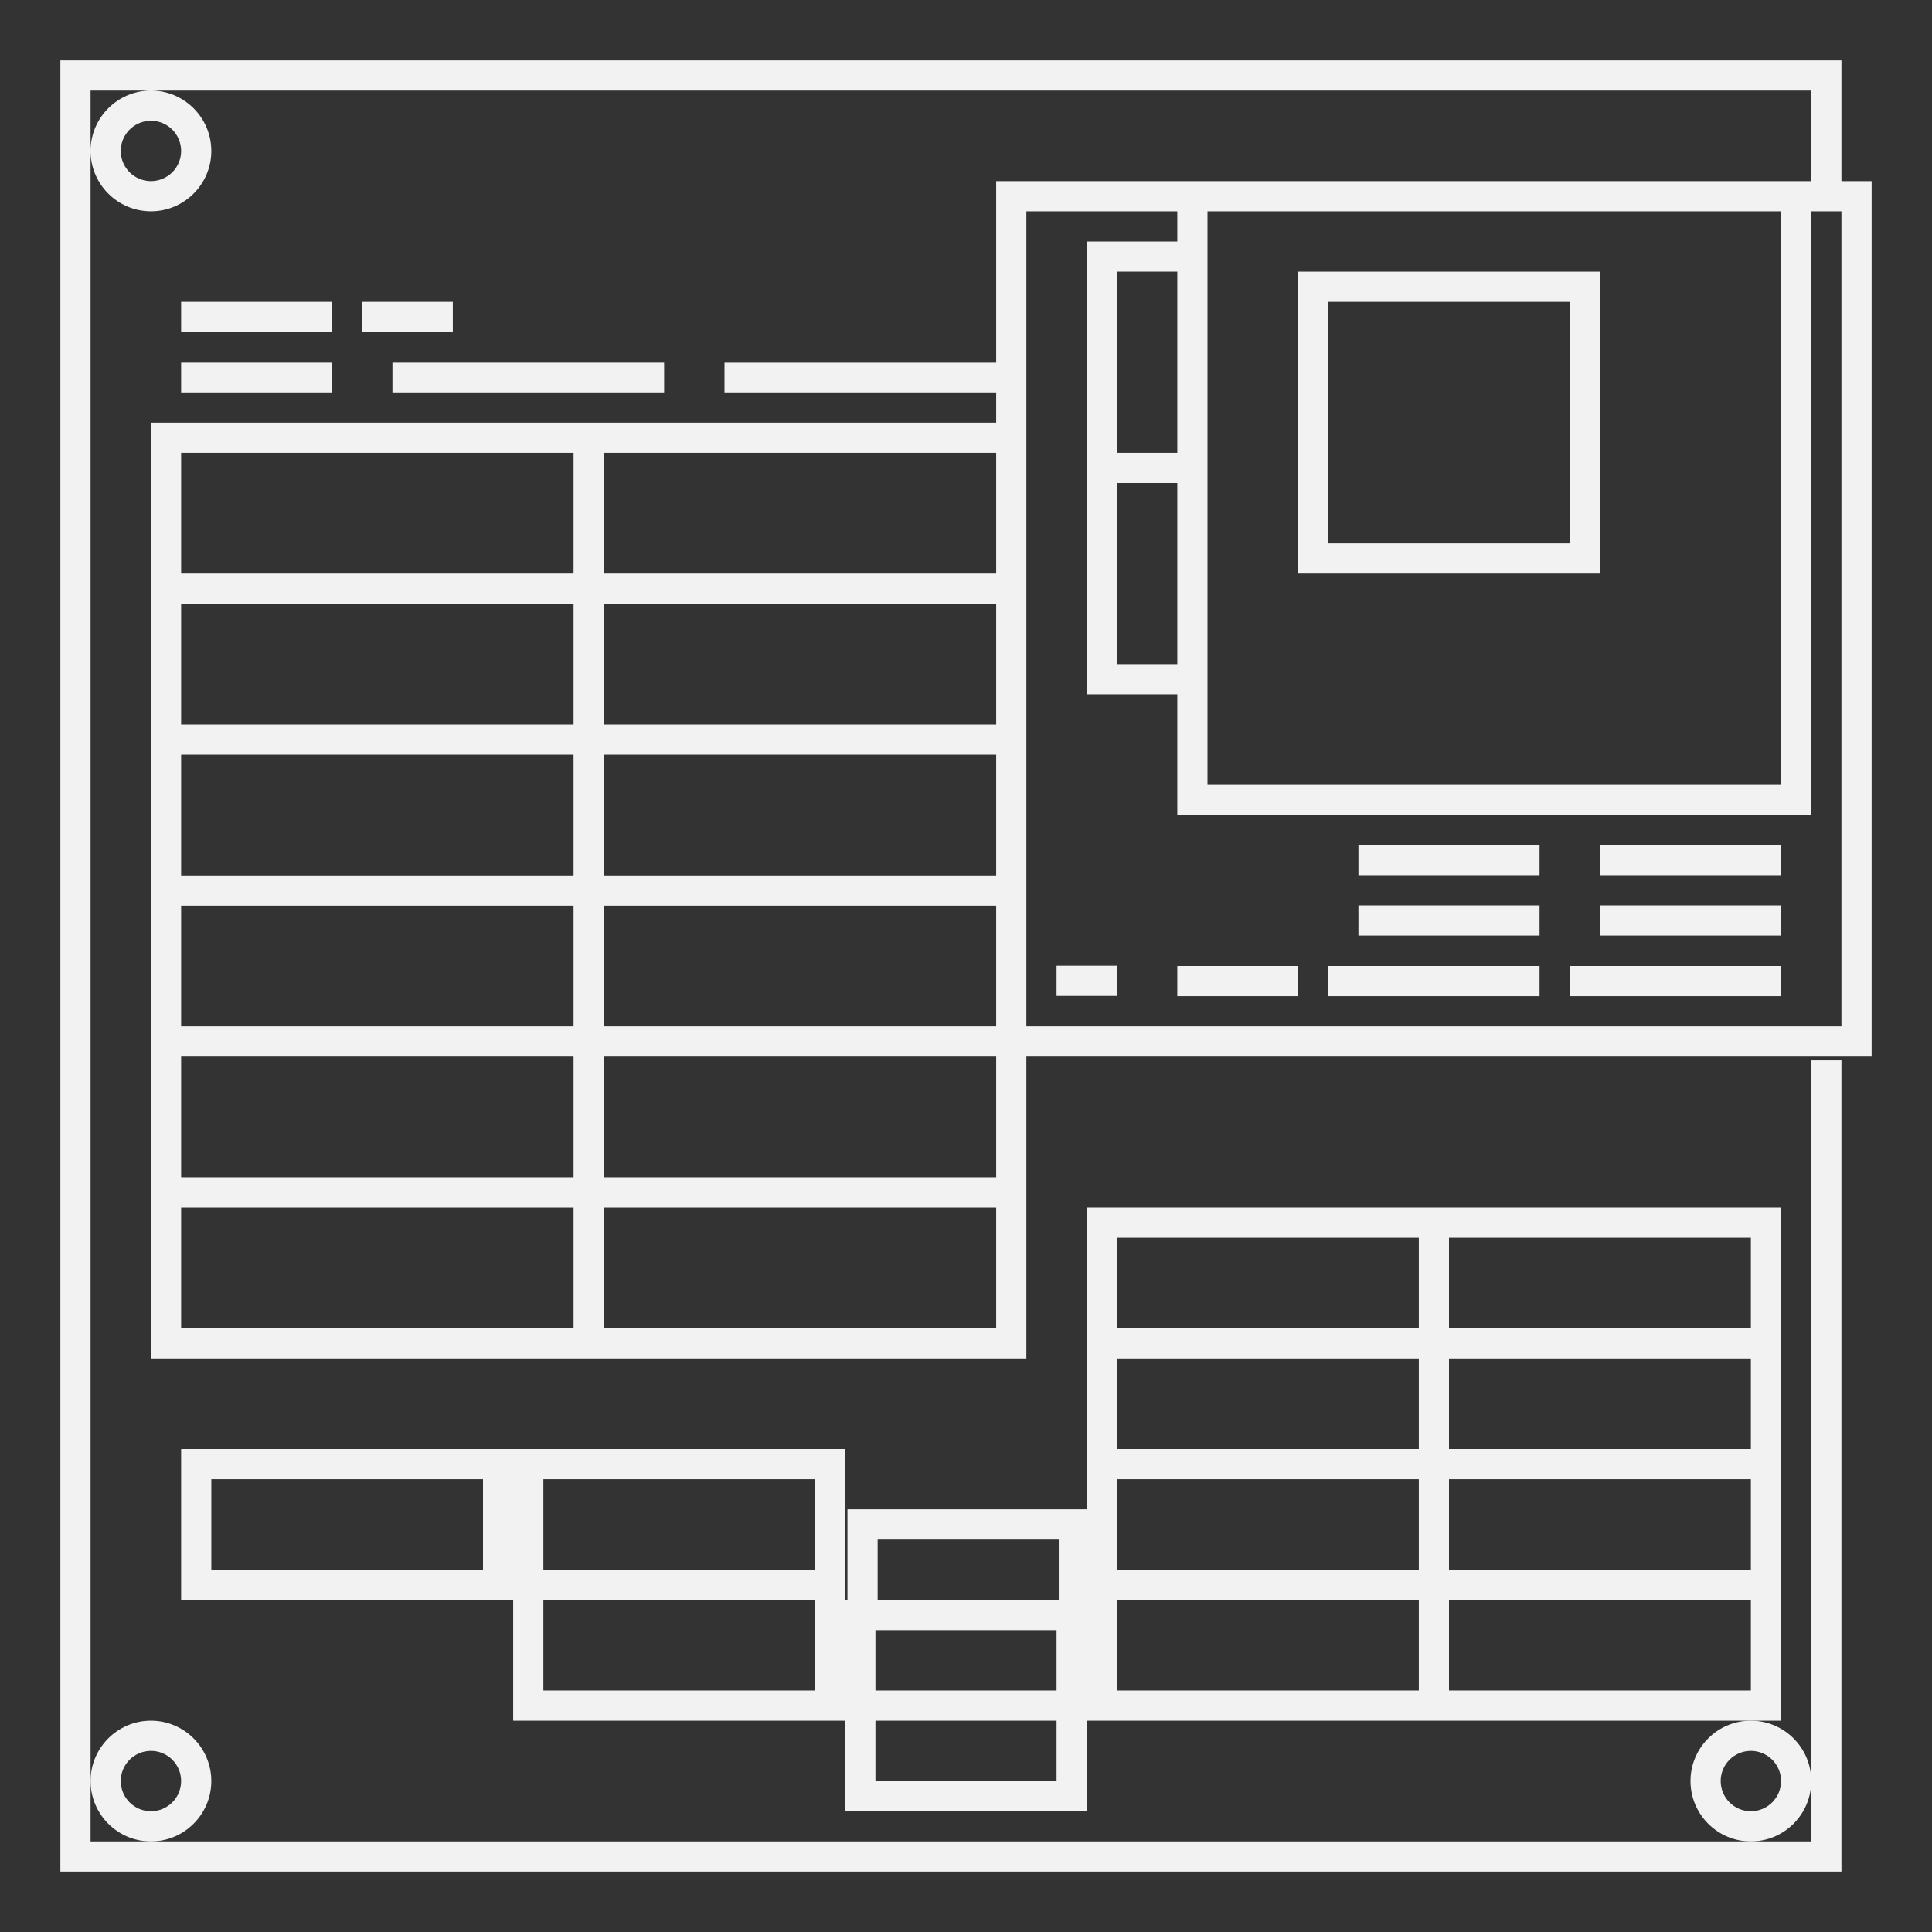 <?xml version="1.0" encoding="UTF-8" standalone="no"?>
<svg
   xmlns:dc="http://purl.org/dc/elements/1.1/"
   xmlns:cc="http://creativecommons.org/ns#"
   xmlns:rdf="http://www.w3.org/1999/02/22-rdf-syntax-ns#"
   xmlns:svg="http://www.w3.org/2000/svg"
   xmlns="http://www.w3.org/2000/svg"
   viewBox="0 0 320 320"
   height="320"
   width="320"
   xml:space="preserve"
   version="1.1"
   id="svg2"><rect x="0" y="0" width="320" height="320" fill="#333333" stroke="none"/><defs
     id="defs6"><clipPath
       id="clipPath16"
       clipPathUnits="userSpaceOnUse"><path
         id="path18"
         d="M 0,256 256,256 256,0 0,0 0,256 Z" /></clipPath></defs><g
     transform="matrix(1.25,0,0,-1.25,0,320)"
     id="g10"><g
       id="g12"><g
         clip-path="url(#clipPath16)"
         id="g14"><g
           transform="translate(20,24)"
           id="g20"><path
             id="path22"
             style="fill:#f2f2f2;fill-opacity:1;fill-rule:nonzero;stroke:none"
             d="m 0,0 c 2.209,0 4,-1.791 4,-4 0,-2.209 -1.791,-4 -4,-4 -2.209,0 -4,1.791 -4,4 0,2.209 1.791,4 4,4 m 0,-12 c 4.411,0 8,3.589 8,8 0,4.411 -3.589,8 -8,8 -4.411,0 -8,-3.589 -8,-8 0,-4.411 3.589,-8 8,-8" /></g><g
           transform="translate(232,16)"
           id="g24"><path
             id="path26"
             style="fill:#f2f2f2;fill-opacity:1;fill-rule:nonzero;stroke:none"
             d="M 0,0 C -2.209,0 -4,1.791 -4,4 -4,6.209 -2.209,8 0,8 2.209,8 4,6.209 4,4 4,1.791 2.209,0 0,0 m 0,12 c -4.411,0 -8,-3.589 -8,-8 0,-4.411 3.589,-8 8,-8 4.411,0 8,3.589 8,8 0,4.411 -3.589,8 -8,8" /></g><g
           transform="translate(244,120)"
           id="g28"><path
             id="path30"
             style="fill:#f2f2f2;fill-opacity:1;fill-rule:nonzero;stroke:none"
             d="m 0,0 -108,0 0,16 0,4 0,16 0,4 0,16 0,4 0,16 0,4 0,28 20,0 0,-4 -8,0 -4,0 0,-4 0,-24 0,-4 0,-24 0,-4 4,0 8,0 0,-12 0,-4 4,0 76,0 4,0 0,4 0,76 4,0 L 0,0 Z m -112,-20 -52,0 0,16 52,0 0,-16 z m 0,-20 -52,0 0,16 52,0 0,-16 z m -56,0 -52,0 0,16 52,0 0,-16 z m -52,36 52,0 0,-16 -52,0 0,16 z m 0,20 52,0 0,-16 -52,0 0,16 z m 0,20 52,0 0,-16 -52,0 0,16 z m 0,20 52,0 0,-16 -52,0 0,16 z m 0,20 52,0 0,-16 -52,0 0,16 z m 108,-76 -52,0 0,16 52,0 0,-16 z m 0,20 -52,0 0,16 52,0 0,-16 z m 0,20 -52,0 0,16 52,0 0,-16 z m -52,36 52,0 0,-16 -52,0 0,16 z m 76,0 -8,0 0,24 8,0 0,-24 z m -8,-4 8,0 0,-24 -8,0 0,24 z m 88,36 0,-76 -76,0 0,12 0,4 0,24 0,4 0,24 0,4 0,4 76,0 z m -212,8 c 0,-2.209 -1.791,-4 -4,-4 -2.209,0 -4,1.791 -4,4 0,2.209 1.791,4 4,4 2.209,0 4,-1.791 4,-4 m 220,-4 0,12 0,4 -4,0 -228,0 -4,0 0,-4 0,-232 0,-4 4,0 228,0 4,0 0,4 0,103.5 -4,0 0,-95.5 0,-8 -228,0 0,8 0,216 0,8 7.995,0 c -4.409,-0.003 -7.995,-3.59 -7.995,-8 0,-4.411 3.589,-8 8,-8 4.411,0 8,3.589 8,8 0,4.41 -3.586,7.997 -7.995,8 L -4,124 l 0,-12 -4,0 -76,0 -4,0 -20,0 -4,0 0,-4 0,-20.064 -36,0 0,-3.936 36,0 0,-4 -52,0 -4,0 -52,0 -4,0 0,-4 0,-16 0,-4 0,-16 0,-4 0,-16 0,-4 0,-16 0,-4 0,-16 0,-4 0,-16 0,-4 4,0 52,0 4,0 52,0 4,0 0,4 0,16 0,4 0,16 108,0 4,0 0,4 0,108 0,4 -4,0 z" /></g><path
           id="path32"
           style="fill:#f2f2f2;fill-opacity:1;fill-rule:nonzero;stroke:none"
           d="m 176,216 32,0 0,-32 -32,0 0,32 z m 32,-36 4,0 0,4 0,32 0,4 -4,0 -32,0 -4,0 0,-4 0,-32 0,-4 4,0 32,0 z" /><path
           id="path34"
           style="fill:#f2f2f2;fill-opacity:1;fill-rule:nonzero;stroke:none"
           d="m 176,124 28,0 0,4 -28,0 0,-4 z" /><path
           id="path36"
           style="fill:#f2f2f2;fill-opacity:1;fill-rule:nonzero;stroke:none"
           d="m 156,124 16,0 0,4 -16,0 0,-4 z" /><path
           id="path38"
           style="fill:#f2f2f2;fill-opacity:1;fill-rule:nonzero;stroke:none"
           d="m 140,124.034 8,0 0,4 -8,0 0,-4 z" /><path
           id="path40"
           style="fill:#f2f2f2;fill-opacity:1;fill-rule:nonzero;stroke:none"
           d="m 208,124 28,0 0,4 -28,0 0,-4 z" /><path
           id="path42"
           style="fill:#f2f2f2;fill-opacity:1;fill-rule:nonzero;stroke:none"
           d="m 24,204 20,0 0,3.936 -20,0 0,-3.936 z" /><path
           id="path44"
           style="fill:#f2f2f2;fill-opacity:1;fill-rule:nonzero;stroke:none"
           d="m 52,204 36,0 0,3.936 -36,0 0,-3.936 z" /><path
           id="path46"
           style="fill:#f2f2f2;fill-opacity:1;fill-rule:nonzero;stroke:none"
           d="m 180,140.035 24,0 0,4 -24,0 0,-4 z" /><path
           id="path48"
           style="fill:#f2f2f2;fill-opacity:1;fill-rule:nonzero;stroke:none"
           d="m 180,132.035 24,0 0,4 -24,0 0,-4 z" /><path
           id="path50"
           style="fill:#f2f2f2;fill-opacity:1;fill-rule:nonzero;stroke:none"
           d="m 212,140.035 24,0 0,4 -24,0 0,-4 z" /><path
           id="path52"
           style="fill:#f2f2f2;fill-opacity:1;fill-rule:nonzero;stroke:none"
           d="m 212,132.035 24,0 0,4 -24,0 0,-4 z" /><path
           id="path54"
           style="fill:#f2f2f2;fill-opacity:1;fill-rule:nonzero;stroke:none"
           d="m 232,32 -40,0 0,12 40,0 0,-12 z m -44,0 -40,0 0,12 40,0 0,-12 z m -48,-12 -24,0 0,8 24,0 0,-8 z m -32,12 -36,0 0,12 36,0 0,-12 z m -36,28 36,0 0,-12 -36,0 0,12 z m 44,-20 0.292,0 23.708,0 0,-8 -24,0 0,8 z m 0.292,12 24,0 0,-8 -0.292,0 -23.708,0 0,8 z M 188,48 l -40,0 0,12 40,0 0,-12 z m -40,28 40,0 0,-12 -40,0 0,12 z m 0,16 40,0 0,-12 -40,0 0,12 z m 44,0 40,0 0,-12 -40,0 0,12 z m 40,-28 -40,0 0,12 40,0 0,-12 z m 0,-16 -40,0 0,12 40,0 0,-12 z m -168,0 -36,0 0,12 36,0 0,-12 z m 172,-16 0,12 0,4 0,12 0,4 0,12 0,4 0,12 0,4 -4,0 -40,0 -4,0 -40,0 -4,0 0,-4 0,-12 0,-4 0,-12 0,-4 0,-4 -3.708,0 -24,0 -4,0 0,-4 0,-8 -0.292,0 0,4 0,12 0,4 -4,0 -36,0 -4,0 -4,0 -36,0 -4,0 0,-4 0,-12 0,-4 4,0 36,0 4,0 0,-12 0,-4 4,0 36,0 4,0 0,-8 0,-4 4,0 24,0 4,0 0,4 0,8 4,0 40,0 4,0 40,0 4,0 0,4 z" /><path
           id="path56"
           style="fill:#f2f2f2;fill-opacity:1;fill-rule:nonzero;stroke:none"
           d="m 44,216 -20,0 0,-4 20,0 0,4 z" /><path
           id="path58"
           style="fill:#f2f2f2;fill-opacity:1;fill-rule:nonzero;stroke:none"
           d="m 48,212 12,0 0,4 -12,0 0,-4 z" /></g></g></g></svg>
